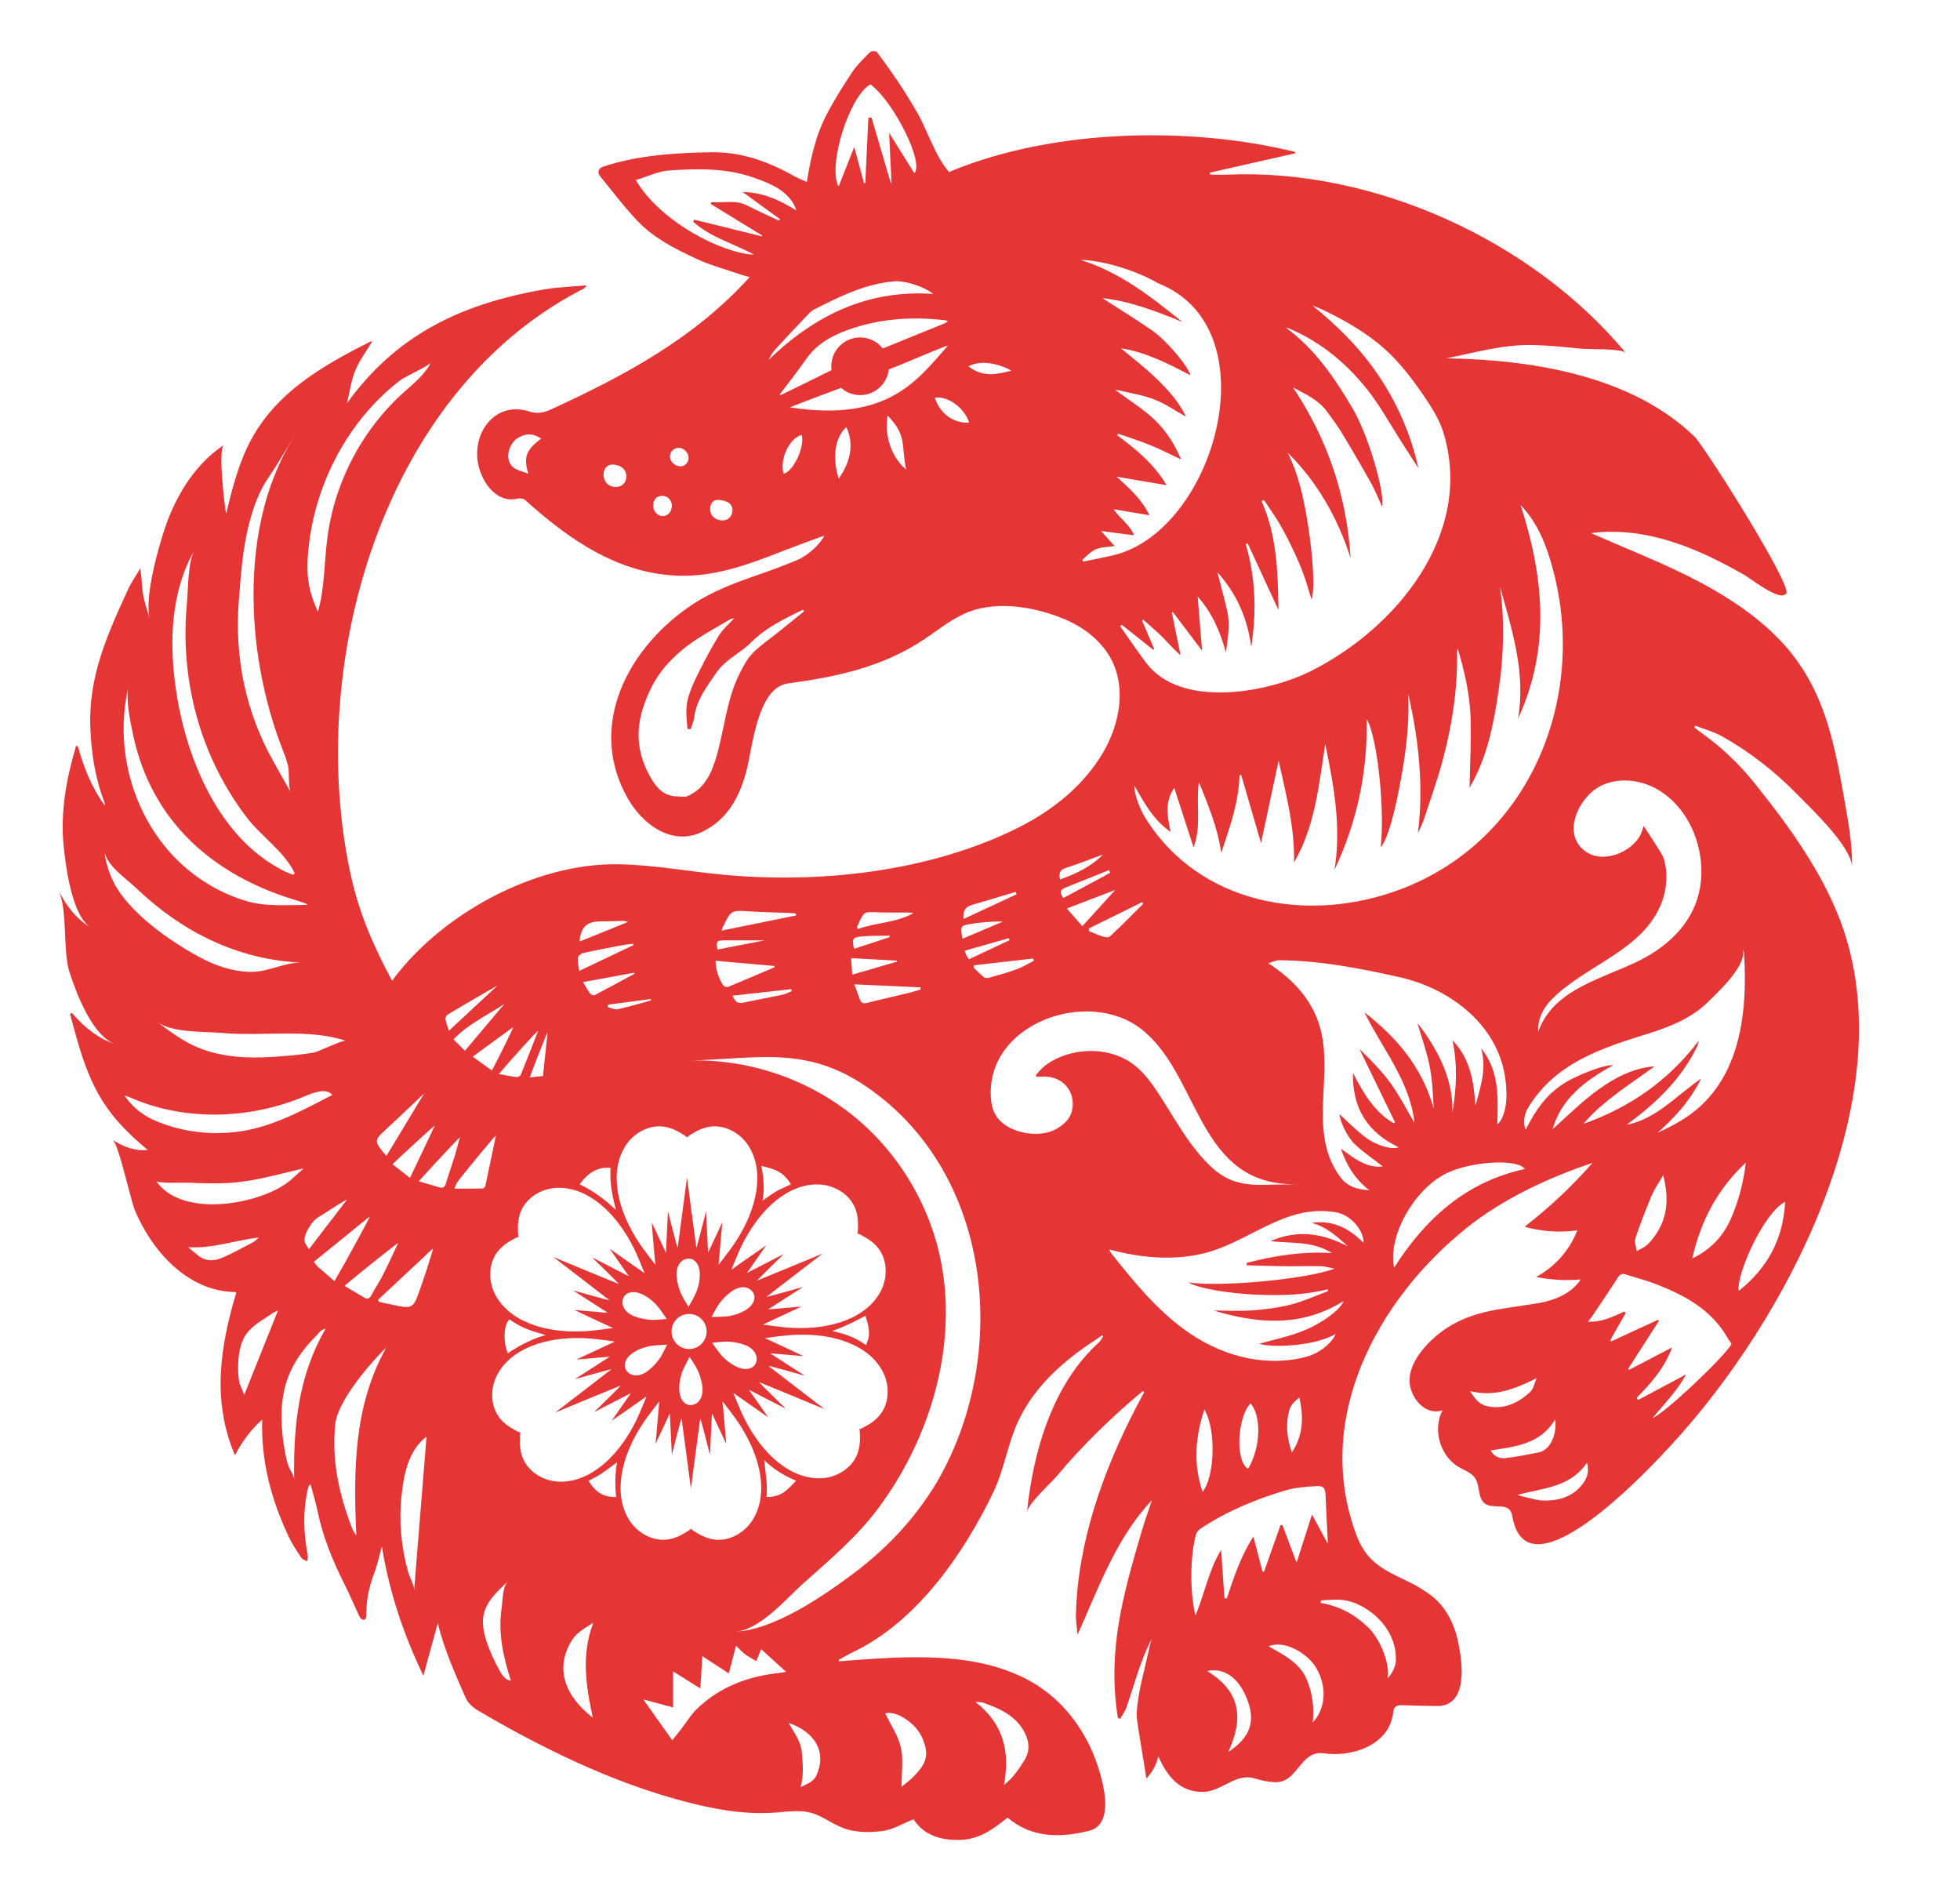 <?xml version="1.0" encoding="utf-8"?>
<!-- Generator: Adobe Illustrator 16.2.0, SVG Export Plug-In . SVG Version: 6.00 Build 0)  -->
<!DOCTYPE svg PUBLIC "-//W3C//DTD SVG 1.1//EN" "http://www.w3.org/Graphics/SVG/1.1/DTD/svg11.dtd">
<svg version="1.1" id="Layer_1" xmlns="http://www.w3.org/2000/svg" xmlns:xlink="http://www.w3.org/1999/xlink" x="0px" y="0px"
	 width="485.976px" height="470.976px" viewBox="0 0 485.976 470.976" enable-background="new 0 0 485.976 470.976"
	 xml:space="preserve">
<path id="XMLID_399_" fill="#E53535" d="M457.105,230.508c-4.479-13.282-13.417-25.607-22.139-36.446
	c-3.848-4.782-8.279-8.974-13.295-12.534c-0.532-0.378-1.032-0.801-1.547-1.204c0.067-0.145,0.135-0.289,0.202-0.433
	c2.225,0.86,4.58,1.485,6.641,2.638c6.862,3.837,13.108,8.734,18.604,14.353c3.329,3.405,13.734,13.146,13.631,18.214
	c0.112-5.484-0.822-10.763-1.761-16.136c-3.029-17.324-5.83-31.736-19.93-43.916c-12.563-10.854-28.075-16.313-43.036-22.881
	c8.093-1.104,16.37,0.554,23.987,3.5c4.783,1.85,9.345,4.205,13.811,6.715c1.53,0.86,8.304,6.208,10.178,5.075
	c0.132-0.08,0.264-0.159,0.395-0.239c2.107-1.275-20.229-36.613-22.771-39.056c-15.763-15.163-40.447-18.988-61.44-19.333
	c7.395-1.452,13.835-3.456,21.459-3.29c3.982,0.087,7.947,0.501,11.906,0.905c1.715,0.175,10.16-0.094,11.102,1.041
	c-23.16-27.932-62.537-45.74-98.672-44.194c-1.455,0.062-2.915,0.009-4.372,0.009c-0.033-0.163-0.066-0.326-0.101-0.489
	c7.033-1.594,14.065-3.188,21.099-4.781c0.045-0.117,0.091-0.233,0.136-0.35c-26.282-6.473-59.86-5.658-85.009,4.602
	c-0.279,0.114-0.549,0.251-0.856,0.393c-3.542-4.124-5.2-9.997-7.883-14.705c-2.991-5.249-6.382-10.265-10.036-15.073
	c-0.212-0.279-1.373-0.275-1.668,0.021c-1.568,1.57-3.204,3.138-4.435,4.964c-2.201,3.266-4.271,6.64-6.128,10.112
	c-2.915,5.449-4.135,11.056-5.124,17.113c-0.88-0.402-2.077-0.848-3.177-1.467c-6.399-3.598-13.05-6.014-20.59-5.893
	c-8.907,0.143-18.262,0.75-26.759,3.578c-1.145,0.381-1.511,1.4-0.75,2.331c3.128,3.821,6.096,7.803,9.517,11.345
	c4.002,4.145,9.189,6.732,14.342,9.138c3.553,1.66,7.41,2.669,11.135,3.959c0.521,0.18,1.063,0.298,2.107,0.587
	c-13.665,15.145-30.914,24.389-49.205,32.793c-1.722,0.791-3.448,1.19-5.465,0.536c-8.42-2.729-14.271,5.317-12.624,13.154
	c0.944,4.494,4.62,9.685,9.726,8.44c0.583-0.142,1.48-0.027,1.895,0.346c9.517,8.55,20.25,16.399,33.252,18.331
	c13.561,2.015,23.917-3.262,36.138-7.759c1.612-0.593,3.227-1.177,4.809-1.753c-1.096,2.18-4.019,4.938-6.868,6.124
	c-3.122,1.299-6.301,2.472-9.498,3.578c-5.686,1.968-11.326,4.061-16.367,7.397c-15.737,10.417-26.324,29.896-16.046,48.005
	c3.682,6.487,10.953,11.945,18.435,8.358c6.191-2.969,9.193-8.415,10.955-14.889c1.594-5.858,2.675-20.884,10.375-21.923
	c12.06-1.627,23.461-4.049,33.751-10.93c3.684-2.463,7.162-5.364,11.318-6.903c7.346-2.721,16.608-1.018,23.622,1.964
	c4.878,2.074,9.319,5.557,11.664,10.31c3.468,7.03,1.798,15.686-2.116,22.478c-4.749,8.243-12.484,14.468-20.981,18.747
	c-22.053,11.106-49.691,14.079-74.003,11.691c-8.376-0.823-16.698-2.357-25.113-2.525c-20.735-0.415-44.094,12.221-56.315,28.885
	c-4.755-8.936-8.243-16.823-10.39-26.896c-10.929-51.285,7.694-118.469,57.018-144.231c0.364-0.19,0.731-0.372,1.088-0.573
	c0.069-0.039,0.097-0.152,0.419-0.693c-3.74,0.346-7.207,0.438-10.586,1.028c-20.298,3.546-36.483,11.156-48.751,28.227
	c0.699-2.869,1.046-5.653,2.078-8.155c1.053-2.552,2.778-4.826,4.183-7.179c-0.028,0-0.259-0.069-0.416,0.01
	c-12.435,6.252-24.431,13.188-30.594,26.303c-2.443,5.198-3.833,10.815-5.209,16.391c-0.32-1.621-2.085-15.97-0.529-17.09
	c-0.661,0.476-1.038,0.736-1.404,1.012c-6.318,4.743-10.614,11.986-13.14,19.368c-1.745,5.1-5.289,17.609-3.809,22.902
	c-0.647-2.315-1.372-4.267-1.707-6.283c-0.34-2.042-0.295-4.148-0.696-6.361c-1.029,1.754-2.216,3.437-3.059,5.277
	c-5.172,11.3-9.791,21.491-9.315,34.145c0.238,6.323,1.199,12.563,3.481,18.529c0.102,0.266,0.143,0.555,0.125,0.863
	c-3.25-4.454-5.248-9.475-6.699-14.749c-0.146-0.026-0.291-0.051-0.436-0.077c-2.397,8.04-3.956,16.469-3.078,24.878
	c0.523,5.011,2.046,17.418,6.837,20.251c-3.08-1.821-5.214-4.3-6.952-7.167c-0.422-0.696-0.835-1.398-1.252-2.098
	c2.404,4.032,1.08,14.93,2.816,20.273c1.677,5.16,5.736,16.01,11.574,17.908c-4.318-1.404-7.915-4.229-10.974-7.848
	c-0.159,0.082-0.318,0.164-0.477,0.245c0.537,1.973,1.055,3.951,1.614,5.917c3.645,12.811,7.416,19.327,17.656,27.798
	c-3.136,0.333-5.88-0.705-8.715-2.489c1.51,0.951,4.429,14.855,5.552,17.522c4.187,9.945,12.929,19.85,24.442,20.179
	c0.24,0.007,0.479,0.07,0.68,0.103c-3.982,13.401-6.131,26.739-0.335,40.391c1.795-3.417,3.932-6.372,6.753-8.844
	c-0.314,10.441,2.308,20.021,6.657,29.191c0.849,1.789,1.985,3.45,3.088,5.104c0.271,0.406,0.934,0.551,1.416,0.816
	c0.05-0.512,0.227-1.048,0.131-1.53c-1.104-5.606-1.226-11.2,0.123-16.785c0.059-0.244,0.177-0.474,0.585-0.767
	c0.595,2.277,1.283,4.534,1.766,6.835c1.305,6.229,3.675,12.048,6.526,17.705c1.223,2.427,2.292,4.931,3.439,7.396
	c0.216,0.462,0.381,1.011,0.74,1.329c0.53,0.472,1.147,0.56,1.294-0.423c0.045-0.304,0.046-0.615,0.049-0.923
	c0.039-3.426,0.742-6.699,1.972-9.906c0.763-1.988,1.186-4.107,1.884-6.604c1.857,11.365,5.35,21.747,10.297,32.061
	c1.242-4.543,2.403-8.791,3.565-13.041c1.587,6.52,4.274,12.514,6.915,18.506c0.553,1.255,1.811,2.406,3.027,3.124
	c15.554,9.164,32.853,17.657,50.651,22.417c7.43,1.986,15.107,3.453,22.781,2.927c2.253-0.154,4.505-0.48,6.76-0.353
	c4.253,0.239,6.495,2.59,10.129,4.065c3.066,1.243,6.744,1.266,10.022,0.839c2.561-0.334,4.97-1.834,7.686-2.898
	c2.633,4.012,6.784,5.207,11.482,5.109c4.773-0.099,8.342-2.705,11.818-5.535c6.014,5.074,13.071,5.076,20.312,3.238
	c7.635-1.938,2.098-16.922,0.007-21.142c-12.22-24.665-38.615-22.709-62.063-20.845c-0.023-0.128-0.047-0.256-0.07-0.385
	c1.146-0.622,2.265-1.301,3.441-1.858c15.805-7.495,27.485-24.36,34.853-39.677c2.84-5.905,3.597-12.487,6.523-18.351
	c4.196-8.404,11.25-14.527,19.033-19.549c0.49-0.316,0.952-0.679,1.428-1.02c0.085,0.092,0.17,0.183,0.255,0.273
	c-0.351,0.513-0.616,1.118-1.064,1.522c-11.515,10.37-16.357,27.192-17.833,42.153c0.219-2.226,5.768-7.08,7.356-8.979
	c6.483-7.747,13.625-14.67,21.377-21.136c0.11,0.094,0.22,0.188,0.329,0.28c-0.692,1.305-1.396,2.603-2.075,3.915
	c-8.09,15.642-14.427,33.276-14.853,51.273c-0.036,1.525,0.243,3.058,0.411,4.952c5.152-11.481,9.596-24.064,18.43-33.332
	c-0.892,2.698-1.862,5.373-2.659,8.099c-4.604,15.756-8.395,29.211-5.778,45.871c0.192,0.066,0.386,0.133,0.578,0.199
	c0.527-0.941,1.207-1.831,1.553-2.836c1.938-5.635,3.488-11.729,6.292-17.003c-0.226,0.802-0.498,1.593-0.668,2.405
	c-1.13,5.406-2.825,10.742-3.097,16.286c-0.089,1.835,2.564,15.762,2.34,15.985c1.523-1.514,2.591-3.48,3.027-5.583
	c2.091,4.916,5.412,9.103,11.325,8.863c4.421-0.18,7.9-4.708,12.456-3.355c1.743,0.518,3.588,0.947,5.389,0.954
	c5.493,0.021,6.015-8.011,11.93-7.151c6.906,1.002,16.346-2.027,17.156-10.27c0.128-1.304,0.921-1.706,2.128-1.665
	c2.912,0.097,5.826,0.202,8.739,0.214c7.945,0.031,6.246-11.291,5.146-16.259c-0.934-4.22-3.008-8.304-6.398-10.983
	c-7.227-5.709-14.988-5.27-18.659-14.923c-10.936-28.754,4.817-58.325,27.156-76.298c9.001-7.241,20.397-12.547,31.288-16.186
	c-5.08,5.806-10.729,11.114-16.837,15.825c4.233,1.201,8.718,1.509,13.076,0.899c-1.884,4.9-5.581,9.079-10.214,11.547
	c3.623,0.733,7.353,0.943,11.035,0.623c-2.221,3.452-6.38,5.161-10.424,5.863c-9.443,1.64-17.717,1.624-25.503,8.24
	c-3.111,2.644-6.814,7.082-6.468,11.495c0.3,3.806,3.875,8.299,8.163,6.813c-2.542,4.812-0.595,11.478,4.136,14.166
	c1.382,0.784,3.017,1.323,3.903,2.642c1.316,1.958,0.609,5.117,2.576,6.42c1.822,1.207,4.848-0.105,6.15,1.649
	c0.447,0.604,0.515,1.395,0.671,2.129c4.18,19.645,34.441-13.129,39.396-18.515C442.742,327.399,471.471,273.112,457.105,230.508z
	 M130.987,117.434c-1.986-0.818-4.257-0.962-4.875-3.469c-0.449-1.822,0.56-4.25,2.114-5.276c1.995-1.317,3.962-1.328,5.979,0.042
	C130.443,111.493,129.762,113.288,130.987,117.434z M152.525,120.715c-1.79-0.078-2.969-1.437-2.857-3.296
	c0.08-1.343,1.012-2.293,2.216-2.259c2.137,0.06,3.528,1.332,3.413,3.122C155.198,119.812,154.092,120.783,152.525,120.715z
	 M164.393,127.942c-1.336,0.016-2.433-1.152-2.436-2.594c-0.003-1.546,0.845-2.437,2.312-2.426c1.24,0.009,2.299,1.095,2.319,2.375
	C166.61,126.767,165.647,127.927,164.393,127.942z M168.722,115.606c-1.405-0.018-2.657-1.21-2.616-2.492
	c0.037-1.167,1.028-2.111,2.205-2.1c1.254,0.012,2.416,1.214,2.417,2.504C170.729,114.662,169.81,115.619,168.722,115.606z
	 M178.939,129.014c-1.727-0.101-2.95-1.351-2.868-2.933c0.073-1.414,0.823-2.205,2.041-2.152c2.276,0.098,3.543,1.039,3.495,2.594
	C181.559,128.072,180.456,129.102,178.939,129.014z M192.875,156.793c-2.088,1.68-4.344,3.192-6.221,5.081
	c-1.307,1.314-2.223,3.077-3.095,4.752c-3.57,6.858-3.922,14.643-6.207,21.866c-1.184,3.744-3.029,7.271-7.005,8.909
	c-0.667,0.275-1.548,0.029-2.33,0.029c-3.206,0.001-5.045-1.872-6.571-4.465c-3.421-5.816-4.035-11.773-1.78-18.175
	c1.164-3.306,2.696-6.398,4.853-9.052c1.898-2.334,4.213-4.431,6.661-6.191c3.119-2.243,6.555-4.046,9.863-6.023
	c0.233-0.14,0.54-0.158,1.043-0.296c-1.374,1.499-2.798,2.666-3.722,4.145c-1.802,2.885-3.413,5.9-4.933,8.947
	c-1.133,2.271-2.282,4.602-2.901,7.04c-0.601,2.365-0.291,4.885-0.075,7.32c0.259,0.036,0.518,0.072,0.777,0.108
	c0.306-0.984,0.766-1.949,0.891-2.956c0.536-4.312,3.111-7.54,5.428-10.98c2.265-3.362,5.987-4.891,8.728-7.641
	c3.624-3.636,8.235-5.84,12.792-8.059c0.1,0.131,0.201,0.262,0.302,0.394C197.207,153.295,195.045,155.048,192.875,156.793z
	 M215.829,20.919c5.66,4.143,13.427,19.489,10.867,22.01c-2.04-3.266-4.051-6.485-6.243-9.995c0.204,4.303,0.395,8.339,0.586,12.375
	c-0.059,0.016-0.118,0.032-0.177,0.048c-1.587-5.398-3.174-10.797-4.761-16.196c-0.264,0.01-0.527,0.019-0.79,0.029
	c-0.254,5.378-0.508,10.756-0.762,16.134c-0.107,0.038-0.215,0.076-0.322,0.114c-0.794-2.948-1.587-5.897-2.422-8.997
	c-1.31,3.31-2.562,6.472-3.893,9.834C205.129,40.953,210.715,23.61,215.829,20.919z M188.892,58.586
	c-5.601-1.382-11.202-2.765-16.803-4.147c-0.075,0.175-0.15,0.35-0.226,0.525c4.372,3.922,10.111,5.427,15.11,8.166
	c-7.904-0.318-23.253-8.116-29.322-18.492c2.853-0.852,5.585-2.216,8.395-2.397c6.965-0.449,14.059-0.601,20.731,1.758
	c3.51,1.241,7.268,2.606,9.611,5.955c0.448,0.64,0.798,1.347,1.036,2.2c-4.107-2.535-8.311-4.506-13.287-4.556
	c3.177,2.31,6.216,4.519,9.254,6.728c-0.078,0.125-0.156,0.251-0.234,0.377c-2.664-1.259-5.353-2.469-7.984-3.791
	c-2.85-1.432-5.841-0.54-8.759-0.812c-0.073,0.15-0.146,0.301-0.218,0.451c4.266,2.614,8.532,5.228,12.797,7.842
	C188.96,58.456,188.926,58.521,188.892,58.586z M192.097,86.767c2.79-3.07,5.651-6.075,8.508-9.083
	c0.384-0.404,0.854-0.764,1.35-1.015c6.271-3.175,12.562-6.311,19.729-6.922c2.738-0.234,7.373,1.261,9.695,3.115
	c-16.366-1.127-29.503,5.42-40.829,16.373C191.001,88.5,191.417,87.514,192.097,86.767z M193.318,97.785
	c2.147-2.853,4.397-5.635,6.417-8.576c2.603-3.791,6.271-5.912,10.471-7.42c7.902-2.837,16.009-3.374,24.274-2.379
	c0.13,0.016,0.25,0.119,0.558,0.273c-0.467,0.253-0.784,0.465-1.13,0.606c-5.007,2.035-10.025,4.043-15.021,6.107
	c-1.309-1.67-3.339-2.747-5.625-2.747c-3.948,0-7.148,3.201-7.148,7.148c0,0.327,0.03,0.646,0.072,0.96
	c-4.19,2.096-8.409,4.134-12.62,6.188C193.484,97.892,193.401,97.838,193.318,97.785z M194.292,117.43
	c-1.066-3.522,1.402-8.804,4.494-9.616C199.611,110.71,196.702,116.937,194.292,117.43z M208,118.633
	c-0.156-0.046-2.888-8.247,1.846-12.766C212.795,112.25,208.682,117.399,208,118.633z M220.073,103.027
	c4.826,4.928,3.353,7.177,4.581,13.338C220.983,113.328,219.233,107.896,220.073,103.027z M195.85,100.982
	c0.878-0.346,1.752-0.702,2.634-1.038c3.349-1.275,6.689-2.572,10.059-3.79c1.26,1.111,2.909,1.791,4.721,1.791
	c3.676,0,6.7-2.775,7.101-6.344c4.549-1.768,14.226-6.008,14.675-5.935C227.576,94.105,220.278,104.787,195.85,100.982z
	 M231.765,98.588c3.59-0.507,7.522,2.878,8.528,6.187C236.416,104.979,233.083,102.592,231.765,98.588z M240.112,90.792
	c4.618-2.345,10.636,0.954,10.593,1.129C247.234,92.752,243.755,93.69,240.112,90.792z M243.667,422.058
	c4.247,1.497,8.304,3.266,10.483,7.621c1.17,2.339,1.182,4.643-0.248,6.857c-1.347,2.087-2.681,4.203-4.976,5.941
	c1.531-8.213-0.066-15.092-7.059-20.558C242.777,421.982,243.26,421.915,243.667,422.058z M225.357,426.738
	c2.182,1.631,3.563,3.843,4.139,6.615c0.659,3.171-1.14,5.142-3.034,7.113c-0.772,0.804-1.704,1.454-2.941,2.492
	c0-3.483,0.518-6.724-0.146-9.7c-0.659-2.953-2.509-5.642-3.878-8.533C221.678,424.296,223.616,425.436,225.357,426.738z
	 M391.172,201.104c1.236-2.781,3.497-5.25,5.925-6.387c4.606-2.16,10.274-1.354,14.559,1.393
	c7.642,4.899,11.311,14.889,9.905,23.666c-1.337,8.356-7.319,14.346-14.602,18.102c-9.121,4.704-21.709,7.041-25.558,17.878
	c-0.144-3.189,1.172-5.785,3.306-7.974c8.42-8.64,22.891-12.095,27.376-24.255c1.265-3.429,1.484-7.343,0.387-10.849
	c-0.341-1.089-4.944-7.92-4.939-7.934c-0.296,0.829-0.474,1.678-0.877,2.401c-2.383,4.276-9.239,6.99-13.522,3.936
	C389.687,208.626,389.611,204.617,391.172,201.104z M361.444,160.776c1.648,5.561,2.967,11.208,3.174,16.986
	c0.204,5.712-0.138,11.443-0.246,17.495c4.522-7.695,6.004-16.015,7.248-24.422c1.251-8.455,1.467-16.91,0.313-25.396
	c2.946,10.709,6.439,21.333,4.455,32.725c8.089-17.524,6.416-35.136,0.64-52.955c4.444,4.644,6.498,10.232,8.076,16.175
	c8.426,31.736-5.706,66.67-37.362,78.89c-23.08,8.91-50.438,4.067-63.837-17.646c-1.268-2.054-2.717-5.774-2.652-7.885
	c2.499,4.314,4.633,8.456,8.983,11.468c-0.779-3.867-1.529-7.332,0.92-10.899c1.649,5.091,3.218,9.934,4.771,14.73
	c2.056-5.218,0.532-10.742,1.345-16.152c2.284,5.714,4.676,11.349,5.53,17.559c2.082-6.323,4.372-12.535,4.526-19.272
	c0.142-0.017,0.283-0.033,0.424-0.049c1.596,5.474,3.19,10.947,4.913,16.86c1.499-7,2.938-13.723,4.367-20.403
	c1.802,8.198,4.021,16.487,3.822,25.224c5.253-9.063,6.149-19.273,7.734-29.339c2.147,10.284,4.026,20.572,2.294,31.162
	c5.521-11.712,8.238-24.031,7.979-37.399c2.688,4.461,4.557,22.798,3.469,31.837c1.685-1.96,3.543-8.251,5.332-18.641
	c1.107-6.428,1.819-12.902,1.493-19.46c2.606,11.378,3.868,22.841,2.415,34.567c0.473-1.062,1.04-2.092,1.402-3.19
	c1.62-4.917,3.386-9.799,4.721-14.795c2.353-8.804,3.76-17.77,3.579-26.928C361.267,161.345,361.308,161.065,361.444,160.776z
	 M310.237,160.357c1.364-8.633,1.097-17.12-1.372-25.495c0.165-0.05,0.33-0.101,0.495-0.151c2.506,5.421,5.011,10.843,7.628,16.506
	c-0.145-9.319-0.344-18.4-4.189-26.969c0.196-0.099,0.394-0.198,0.59-0.297c1.235,1.855,2.547,3.666,3.684,5.58
	c1.176,1.981,2.245,4.033,3.245,6.11c1,2.077,1.943,4.19,2.751,6.348c0.806,2.151,1.412,4.376,2.115,6.595
	c0.877-2.222,0.404-10.419-0.877-18.487c-0.975-6.132-2.205-12.211-5.021-17.863c7.438,7.353,12.385,16.196,15.597,26.091
	c-1.012-15.538-5.697-29.394-14.274-42.273c3.235,1.716,6.259,3.087,8.31,5.844c1.316,1.769,2.648,3.542,3.787,5.425
	c2.521,4.169,4.979,8.379,7.353,12.635c1.042,1.869,1.812,3.89,2.618,5.653c0.724-3.629-3.381-17.712-7.335-24.425
	c-4.416-7.498-9.277-14.644-16.479-19.932c0.257,0.057,0.529,0.074,0.767,0.176c8.134,3.476,14.697,8.999,20.004,15.948
	c2.788,3.65,5.016,7.728,7.501,11.61c1.513,2.363,3.035,4.719,4.553,7.078c-1.796-8.083-4.982-15.556-9.552-22.479
	c-4.566-6.919-10.314-12.672-16.763-17.883c1.067,0.454,2.156,0.861,3.196,1.37c6.165,3.016,12.063,6.507,16.861,11.449
	c2.872,2.959,5.377,6.331,7.7,9.752c1.875,2.76,3.752,5.711,4.726,8.857c7.748,25.036-11.585,48.621-32.836,59.237
	c-10.682,5.336-32.28,9.438-40.885-2.116c-2.192-2.944-4.264-5.98-6.381-8.981c0.128-0.128,0.257-0.257,0.385-0.385
	c2.601,2.063,5.2,4.125,7.801,6.188c0.085-0.051,0.169-0.102,0.254-0.153c-1.002-2.352-2.004-4.703-3.006-7.054
	c0.086-0.081,0.173-0.162,0.26-0.242c1.57,1.402,3.203,2.742,4.693,4.225c1.479,1.472,2.815,3.087,4.577,4.578
	c-0.722-3.533-1.443-7.065-2.164-10.597c0.075-0.047,0.151-0.094,0.228-0.141c2.363,3.122,4.727,6.243,7.271,9.606
	c-0.359-4.412-0.715-8.759-1.095-13.416c3.582,4.042,5.561,8.611,7.007,13.88c0.453-3.544,1.07-6.754,0.379-9.981
	c-0.684-3.19-1.576-6.336-2.483-9.923C306.794,147.373,309.324,153.486,310.237,160.357z M275.952,137.674
	c-2.439,0.568-4.903,1.035-7.355,1.548c-0.09-0.148-0.179-0.297-0.269-0.445c1.105-0.888,2.094-2.048,3.349-2.59
	c1.317-0.568,2.891-0.544,4.687-0.833c-1.147-1.269-2.144-2.371-3.356-3.711c2.77,0.356,5.271,0.678,8.204,1.055
	c-1.237-2.845-3.569-4.148-5.1-6.463c2.913,0.491,5.826,0.982,8.867,1.495c-1.805-3.861-4.917-6.67-8.122-9.558
	c4.085,0.691,8.169,1.383,12.392,2.098c-3.051-5.187-7.527-8.877-12.222-12.36c0.071-0.133,0.143-0.267,0.213-0.4
	c2.644,0.931,5.326,1.765,7.918,2.82c2.552,1.039,5.011,2.302,7.685,3.547c-1.592-3.771-3.76-7.158-6.618-9.862
	c-2.877-2.722-6.33-4.836-9.681-7.328c0.37,0.028,0.596,0.016,0.806,0.067c2.974,0.727,6.057,1.172,8.882,2.278
	c2.761,1.08,5.256,2.835,7.836,4.276c-1.71-3.572-4.387-6.61-7.272-9.4c-2.845-2.75-6.012-5.165-8.849-7.568
	c5.986,0.918,11.571,3.724,17.215,6.696c-0.595-2.286-5.859-8.592-9.531-11.136c-4.025-2.787-8.209-5.344-12.32-7.998
	c6.933,0.777,13.402,3.253,19.859,5.916c-7.672-6.14-15.294-12.283-25.231-15.375c5.173,0.062,12.861,2.324,18.285,5.262
	c0.36,0.195,0.705,0.431,1.084,0.582C315.475,81.509,301.174,131.801,275.952,137.674z M283.205,223.644
	c0.078,0.137,0.157,0.274,0.235,0.411c-1.755,1.759-3.505,3.522-5.266,5.276c-0.435,0.433-0.887,0.851-1.354,1.248
	c-0.761,0.646-1.604,1.856-2.3,1.781c-1.544-0.166-3.019-0.98-4.521-1.53c-0.006-0.22-0.012-0.44-0.019-0.66
	C274.389,227.995,278.797,225.819,283.205,223.644z M268.36,229.604c-1.243-1.417-2.468-2.814-3.841-4.38
	c4.074-1.566,7.859-3.021,12.011-4.616C273.673,223.752,271.104,226.582,268.36,229.604z M274.961,215.691
	c0.107,0.225,0.215,0.449,0.322,0.673c-3.856,2.075-7.712,4.15-11.641,6.264c-0.904-1.328-0.863-2.046,0.414-2.547
	C267.705,218.65,271.328,217.159,274.961,215.691z M264.294,215.148c3.098-0.986,6.126-2.194,9.183-3.31
	c-2.995,3.057-6.692,4.777-10.649,6.193C262.512,216.558,262.716,215.65,264.294,215.148z M241.008,224.331
	c3.152-0.898,6.283-1.874,9.422-2.816c0.47-0.141,0.94-0.277,1.411-0.416c0.082,0.196,0.164,0.391,0.246,0.587
	c-4.376,2.037-8.753,4.074-13.167,6.127C238.662,225.832,239.372,224.797,241.008,224.331z M250.298,233.081
	c-3.345,1.572-6.691,3.143-10.075,4.733c-0.276-0.445-0.482-0.731-0.639-1.043c-0.134-0.266-0.213-0.561-0.403-1.079
	c3.696-1.054,7.316-2.086,10.936-3.118C250.178,232.742,250.238,232.912,250.298,233.081z M240.926,229.008
	c2.556-0.398,5.142-0.606,7.792-0.562c-3.32,1.407-6.64,2.814-10.092,4.277C238.095,229.527,238.083,229.452,240.926,229.008z
	 M228.288,245.297c-0.991,0.285-1.973,0.608-2.974,0.85c-3.438,0.831-6.893,1.595-10.318,2.472
	c-0.949,0.243-1.474,0.031-1.792-0.843c-0.417-1.143-0.833-2.286-1.368-3.759c5.742,0.26,11.066,0.501,16.39,0.743
	C228.245,244.938,228.267,245.118,228.288,245.297z M213.179,228.258c1.082-2.188,1.324-2.226,3.805-2.11
	c2.654,0.123,5.317,0.051,7.976,0.063c0.478,0.002,0.956,0,1.453,0.187c-4.295,2.394-9.224,2.285-13.696,3.895
	c-0.088-0.124-0.176-0.249-0.264-0.373C212.693,229.365,212.911,228.799,213.179,228.258z M213.822,232.124
	c2.246-0.189,4.512-0.129,6.77-0.179c-0.007,0.129-0.014,0.258-0.021,0.386c-2.942,0.96-5.884,1.919-8.835,2.882
	C211.233,232.648,211.376,232.33,213.822,232.124z M222.404,238.139c0.018,0.077,0.035,0.154,0.052,0.232
	c-3.643,1.064-7.286,2.129-11.151,3.258c-0.09-1.395-0.173-2.68-0.265-4.101C214.974,237.74,218.689,237.94,222.404,238.139z
	 M179.236,229.784c2.057-4.216,2.053-4.16,6.725-3.847c3.27,0.219,6.552,0.253,9.828,0.381c0.524,0.021,1.046,0.101,1.568,0.154
	c0.006,0.157,0.012,0.314,0.018,0.472c-6.076,1.235-12.152,2.47-18.498,3.759C179.089,230.158,179.148,229.964,179.236,229.784z
	 M196.315,245.715c-0.79,0.304-1.557,0.717-2.374,0.892c-3.247,0.693-6.517,1.278-9.763,1.973c-1.37,0.293-1.953-0.438-2.574-1.749
	c4.959-0.55,9.758-1.083,14.558-1.616C196.213,245.381,196.264,245.548,196.315,245.715z M179.408,233.112
	c3.671-0.009,7.343-0.003,10.208-0.003c-3.36,0.655-7.539,1.469-11.714,2.282C177.496,233.446,177.721,233.116,179.408,233.112z
	 M191.978,239.457c0.025,0.107,0.049,0.215,0.074,0.323c-3.846,1.635-7.685,3.287-11.55,4.874c-0.295,0.122-0.958-0.081-1.14-0.346
	c-1.268-1.852-1.844-3.932-1.949-6.133C182.378,238.612,187.178,239.034,191.978,239.457z M164.812,279.325
	c1.428,0.243,2.79,0.815,4.012,1.584c0.202,0.127,1.512,0.842,1.512,1.131c0-0.289,1.311-1.004,1.513-1.131
	c1.222-0.769,2.584-1.341,4.012-1.584c3.524-0.599,7.13,1.242,9.235,4.021c1.891,2.496,2.71,5.696,2.681,8.828
	c-0.038,4.143-1.34,8.203-3.194,11.875c-0.953,1.886-2.065,3.69-3.304,5.402c-0.587,0.811-2.583,3.415-3.104,4.072
	c0.098-1.398,0.92-10.516,0.92-10.516l-3.533,7.54l-0.5-10.251c0,0-2.343,9.259-2.409,8.995c-0.066-0.265-2.315-17.395-2.315-17.395
	s-2.249,17.13-2.314,17.395c-0.066,0.265-2.41-8.995-2.41-8.995l-0.5,10.251l-3.533-7.54c0,0,0.685,8.445,0.92,10.516
	c-0.596-0.707-2.517-3.261-3.104-4.072c-1.239-1.711-2.352-3.516-3.304-5.402c-1.854-3.671-3.156-7.732-3.195-11.875
	c-0.029-3.132,0.79-6.332,2.681-8.828C157.682,280.566,161.287,278.726,164.812,279.325z M188.748,289.017
	c3.33,0.805,5.362,1.319,7.371,4.574c-2.937,1.436-2.765,0.947-7.06,4.076C189.886,293.557,188.748,289.017,188.748,289.017z
	 M195.019,295.794c2.698-1.591,5.878-2.481,8.986-2.092c3.458,0.434,6.856,2.635,8.099,5.987c0.504,1.357,0.689,2.824,0.634,4.267
	c-0.009,0.238,0.027,1.73-0.223,1.875c0.25-0.145,1.525,0.633,1.736,0.745c1.277,0.674,2.454,1.567,3.377,2.682
	c2.281,2.753,2.49,6.796,1.136,10.008c-1.217,2.886-3.579,5.195-6.305,6.736c-3.607,2.038-7.774,2.94-11.881,3.171
	c-2.11,0.117-4.229,0.057-6.331-0.161c-0.995-0.103-4.248-0.529-5.078-0.652c1.26-0.614,9.567-4.461,9.567-4.461l-8.296,0.711
	l8.628-5.56c0,0-9.191,2.601-8.995,2.411s13.907-10.703,13.907-10.703s-15.959,6.618-16.222,6.693s6.585-6.584,6.585-6.584
	l-9.129,4.692l4.764-6.83c0,0-6.972,4.815-8.647,6.056c0.314-0.87,1.566-3.811,1.975-4.725c0.862-1.929,1.869-3.794,3.026-5.563
	C188.585,301.057,191.451,297.899,195.019,295.794z M213.224,356.131c0.055,1.442-0.13,2.909-0.634,4.267
	c-1.243,3.352-4.641,5.554-8.1,5.987c-3.107,0.389-6.288-0.502-8.986-2.093c-3.568-2.104-6.434-5.262-8.686-8.704
	c-1.157-1.768-2.164-3.634-3.026-5.563c-0.409-0.913-1.666-3.943-1.974-4.724c1.162,0.784,8.647,6.055,8.647,6.055l-4.763-6.829
	l9.128,4.692c0,0-6.848-6.659-6.585-6.584c0.262,0.074,16.222,6.692,16.222,6.692s-13.711-10.513-13.907-10.702
	c-0.196-0.189,8.995,2.411,8.995,2.411l-8.628-5.56l8.296,0.71c0,0-7.656-3.63-9.567-4.461c0.91-0.163,4.083-0.55,5.078-0.652
	c2.102-0.217,4.221-0.278,6.331-0.16c4.106,0.229,8.274,1.133,11.881,3.17c2.727,1.541,5.088,3.851,6.305,6.736
	c1.354,3.213,1.146,7.256-1.135,10.008c-0.924,1.115-2.101,2.009-3.378,2.683c-0.21,0.111-1.485,0.889-1.735,0.744
	C213.251,354.401,213.215,355.893,213.224,356.131z M189.486,361.93c3.373,3.486,7.909,5.117,7.909,5.117
	c-2.361,2.481-3.519,3.972-7.342,4.084C190.277,367.871,190.048,367.215,189.486,361.93z M179.02,332.631
	c0.573-0.047,1.148-0.069,1.731-0.036c1.347,0.078,2.679,0.362,3.947,0.819c1.733,0.624,3.399,2.241,2.794,4.251
	c-0.462,1.535-2.08,1.92-3.496,1.612c-1.841-0.4-3.526-1.675-4.837-2.985c-0.563-0.563-2.253-2.893-2.594-3.401
	C177.144,332.783,178.202,332.699,179.02,332.631z M176.435,326.472c0.239-0.538,0.77-1.457,1.178-2.168
	c0.287-0.498,0.594-0.984,0.953-1.446c0.828-1.064,1.817-2,2.913-2.786c1.497-1.073,3.774-1.527,5.086,0.11
	c1.003,1.252,0.401,2.803-0.655,3.794c-1.374,1.289-3.379,1.954-5.202,2.29C179.924,326.411,177.047,326.481,176.435,326.472z
	 M206.353,329.939c3.974-1.339,8.23-3.779,8.23-3.779c0.904,2.977,1.386,4.612,0.147,7.266
	C212.019,331.6,210.204,330.855,206.353,329.939z M170.857,334.42c-2.401,0-4.348-1.946-4.348-4.348s1.947-4.348,4.348-4.348
	c2.402,0,4.348,1.946,4.348,4.348S173.259,334.42,170.857,334.42z M171.633,348.28c-1.579,0.28-2.651-0.991-3.015-2.395
	c-0.472-1.823-0.094-3.902,0.486-5.663c0.249-0.757,1.568-3.314,1.869-3.849c0.357,0.469,0.91,1.375,1.337,2.074
	c0.3,0.49,0.579,0.994,0.812,1.53c0.537,1.237,0.884,2.555,1.047,3.893C174.393,345.699,173.699,347.915,171.633,348.28z
	 M170.423,312.042c1.587-0.232,2.621,1.069,2.942,2.483c0.418,1.836-0.022,3.903-0.653,5.646c-0.271,0.75-1.665,3.267-1.982,3.792
	c-0.344-0.479-0.868-1.401-1.275-2.113c-0.285-0.499-0.549-1.011-0.766-1.553c-0.5-1.253-0.807-2.58-0.931-3.922
	C167.588,314.54,168.347,312.345,170.423,312.042z M156.005,336.137c1.333-1.331,3.317-2.059,5.128-2.451
	c0.779-0.169,3.652-0.328,4.265-0.339c-0.222,0.545-0.725,1.48-1.11,2.203c-0.271,0.508-0.563,1.003-0.907,1.476
	c-0.795,1.09-1.754,2.056-2.825,2.875c-1.463,1.12-3.725,1.646-5.087,0.049C154.427,338.73,154.979,337.162,156.005,336.137z
	 M154.479,321.969c0.492-1.526,2.117-1.879,3.527-1.543c1.832,0.437,3.493,1.743,4.777,3.079c0.552,0.575,2.196,2.937,2.526,3.453
	c-0.581,0.097-1.64,0.16-2.458,0.211c-0.574,0.035-1.149,0.047-1.731,0.001c-1.345-0.104-2.671-0.414-3.931-0.896
	C155.468,325.617,153.834,323.967,154.479,321.969z M161.435,248.004c-2.744,0.745-5.471,1.567-8.244,2.181
	c-0.743,0.165-1.628-0.31-2.447-0.491c-0.006-0.208-0.013-0.416-0.019-0.624c3.553-0.473,7.105-0.946,10.658-1.419
	C161.401,247.768,161.418,247.886,161.435,248.004z M152.716,299.954c-4.76-4.61-8.996-6.342-8.996-6.342
	c1.949-2.766,4.498-4.453,7.646-4.097C151.292,292.234,151.292,294.452,152.716,299.954z M157.342,241.372
	c-3.307,1.794-6.606,3.605-9.941,5.347c-0.232,0.122-0.87-0.162-1.08-0.438c-0.58-0.767-1.033-1.629-1.76-2.82
	c4.462-0.817,8.567-1.569,12.672-2.321C157.27,241.217,157.306,241.295,157.342,241.372z M148.912,228.412
	c1.89-0.002,3.78-0.096,5.67-0.124c0.295-0.004,0.592,0.125,1.154,0.254c-4.157,1.685-8.073,3.271-12.04,4.878
	C143.996,229.818,145.515,228.415,148.912,228.412z M144.544,236.266c3.185-0.71,6.395-1.309,9.601-1.919
	c0.932-0.177,1.879-0.274,2.819-0.407c0.024,0.122,0.049,0.243,0.074,0.365c-4.389,2.087-8.777,4.175-13.422,6.384
	c-0.138-1.076-0.418-2.166-0.345-3.23C143.301,237.02,144.034,236.379,144.544,236.266z M146.139,296.635
	c3.568,2.105,6.434,5.262,8.687,8.704c1.157,1.768,2.164,3.634,3.026,5.563c0.409,0.913,1.666,3.943,1.975,4.724
	c-1.162-0.783-8.647-6.055-8.647-6.055l4.763,6.829l-9.128-4.691c0,0,6.847,6.659,6.585,6.584s-16.222-6.693-16.222-6.693
	s13.711,10.512,13.907,10.702c0.196,0.19-8.995-2.41-8.995-2.41l8.628,5.56l-8.296-0.711c0,0,7.656,3.63,9.568,4.461
	c-0.911,0.163-4.083,0.55-5.079,0.652c-2.102,0.218-4.221,0.278-6.33,0.161c-4.107-0.23-8.274-1.133-11.881-3.171
	c-2.727-1.541-5.088-3.851-6.305-6.736c-1.354-3.212-1.146-7.255,1.135-10.008c0.924-1.115,2.101-2.009,3.378-2.682
	c0.21-0.112,1.485-0.889,1.735-0.745c-0.25-0.145-0.214-1.638-0.223-1.875c-0.055-1.443,0.131-2.909,0.634-4.267
	c1.243-3.352,4.641-5.554,8.1-5.987C140.26,294.154,143.441,295.044,146.139,296.635z M135.315,330.952
	c-5.106,1.405-9.408,4.543-9.408,4.543c-0.909-2.107-1.359-6.398,0.371-8.436C129.853,329.518,131.885,329.932,135.315,330.952z
	 M134.627,266.742c-1.104,0.117-2.042,0.217-3.294,0.351c1.468-3.931,4.37-11.258,4.441-11.226
	C135.394,259.473,135.014,263.079,134.627,266.742z M133.438,255.523c-1.432,3.654-2.846,7.315-4.329,10.949
	c-0.117,0.287-0.73,0.569-1.075,0.529c-1.3-0.149-2.584-0.432-4.354-0.75C126.971,262.367,133.291,255.432,133.438,255.523z
	 M121.973,265.379c-1.58-1.139-3.082-2.221-4.761-3.432c3.493-2.553,6.759-4.94,10.025-7.328
	C127.341,254.709,123.931,261.697,121.973,265.379z M115.288,260.481c-1.001-0.991-1.864-1.845-2.84-2.81
	c3.727-3.923,8.442-5.979,12.635-8.831C121.889,252.635,118.695,256.431,115.288,260.481z M110.969,251.538
	c4.058-2.46,12.306-7.224,12.345-7.19c-3.959,3.683-7.919,7.365-12.014,11.173c-0.271-0.875-0.649-1.861-0.853-2.882
	C110.381,252.31,110.668,251.721,110.969,251.538z M97.309,288.606c3.532-3.342,10.457-9.66,10.514-9.597
	c-2.016,4.25-4.031,8.5-6.163,12.994C100.179,290.847,98.756,289.736,97.309,288.606z M98.719,308.161
	c-1.261,2.653-2.472,5.331-3.8,7.949c-0.855,1.687-1.942,3.255-2.811,4.935c-0.511,0.989-1.079,1.065-1.939,0.544
	c-1.517-0.92-3.049-1.816-4.75-2.826C89.776,315.079,98.58,308.066,98.719,308.161z M95.155,280.487
	c3.304-3.042,6.544-6.153,10.008-9.421c-3.203,5.305-6.257,10.362-9.348,15.48c-0.346-0.4-0.726-0.808-1.071-1.243
	C92.9,282.984,92.993,282.479,95.155,280.487z M91.669,301.561c0.139,0.114-5.6,10.652-8.736,16.025
	c-1.412-1.216-2.775-2.37-4.112-3.556c-0.335-0.297-0.583-0.691-1.015-1.215C82.472,309.027,87.071,305.294,91.669,301.561z
	 M76.564,309.724c0.045-0.058-0.875-1.472-0.94-1.643c-0.343-0.9,0.066-1.954,0.456-2.77c0.49-1.022,1.103-2.008,1.905-2.816
	c0.843-0.849,1.915-1.28,2.881-1.955c1.452-1.013,5.125-3.251,5.184-3.182C82.895,301.472,79.738,305.587,76.564,309.724z
	 M85.776,258.019c-0.87-0.292-6.637,2.694-8.102,2.94c-3.269,0.55-6.685,0.823-9.994,1.037c-6.678,0.432-13.593,0.075-19.738-2.826
	c-3.232-1.525-6.114-3.688-8.971-5.834c3.686,2.768,12.033,2.354,16.415,2.747C65.095,256.953,76.479,254.896,85.776,258.019z
	 M76.288,138.462c0.314-5.271,1.334-10.499,2.986-15.513c3.697-11.225,10.584-21.513,20.003-28.714
	c1.102-0.842,7.189-3.61,7.585-4.368c-1.947,3.719-5.578,6.147-8.505,9.02c-3.097,3.041-5.851,6.422-8.205,10.069
	c-4.71,7.296-7.827,15.629-8.966,24.243c-0.815,6.17-0.659,12.508-2.364,18.494c-0.01-0.023-0.021-0.047-0.031-0.072
	C76.719,146.852,76.006,143.744,76.288,138.462z M59.234,148.661c0.506-6.446,0.949-12.897,2.616-19.181
	c1.056-3.979,2.432-7.793,4.82-11.242c2.562-3.701,4.678-7.681,7.199-11.409c-8.652,12.799-11.465,28.777-10.953,43.99
	c0.263,7.805,1.405,15.586,3.347,23.148c0.93,3.62,2.044,7.194,3.363,10.691c0.641,1.699,1.33,3.316,1.771,5.08
	c0.438,1.75-0.035,5.386,0.757,6.793c-1.418-2.524-2.833-5.05-4.257-7.571C60.819,176.428,58.111,162.961,59.234,148.661z
	 M48.254,136.338c-1.697,2.789-1.596,9.92-1.905,13.111c-1.19,12.266,0.553,25.062,5.303,36.594
	c2.417,5.868,5.592,11.421,9.426,16.479c3.581,4.725,9.616,8.716,11.984,13.979c-0.125,0.124-0.251,0.248-0.377,0.372
	c-0.72-0.296-1.461-0.548-2.156-0.894c-16.302-8.113-24.359-27.888-26.881-44.859C41.896,159.329,42.304,146.667,48.254,136.338z
	 M31.884,170.135c-0.777,3.229,0.453,8.913,1.137,12.125c4.597,21.556,20.11,34.959,40.699,41.006
	c0.688,0.202,1.362,0.456,2.037,0.701c0.136,0.049,0.248,0.163,0.525,0.354c-5.178,0-10.304,0.513-15.304-0.978
	c-4.574-1.364-8.884-3.578-12.71-6.427C34.105,206.367,27.781,187.182,31.884,170.135z M25.85,210.771
	c0.374,3.709,5.428,7.008,7.897,9.369c11.25,10.758,25.014,17.739,40.79,18.479c-4.076,0-8.035,2.319-12.2,2.31
	c-4.579-0.009-9.089-1.581-13.066-3.761c-6.807-3.732-14.66-9.223-19.275-15.491C27.692,218.547,26.236,214.627,25.85,210.771z
	 M30.868,271.561c0.617,0.218,1.01,0.33,1.38,0.494c13.225,5.831,29.015,5.46,42.33,0.115c2.024-0.813,5.876-2.748,7.701-0.882
	c0.043,0.045,0.086,0.091,0.127,0.141c-6.68,3.467-13.77,7.337-21.227,8.771c-7.767,1.472-16.367,0.604-23.542-2.778
	C34.947,276.152,32.54,274.087,30.868,271.561z M38.695,292.746c0.472,0.69,6.973,0.389,8.146,0.443
	c3.268,0.15,6.544,0.245,9.813,0.07c6.405-0.341,12.382-2.222,18.604-3.584c-1.607,1.395-2.934,2.79-4.488,3.852
	C63.103,298.768,44.917,301.849,38.695,292.746z M55.205,311.765c-2.298,1.005-4.59,0.946-6.574-0.945
	c-0.607-0.578-1.351-1.013-1.982-1.654c5.904,0.416,11.412-1.652,17.536-2.391c-0.686,0.572-1.02,0.963-1.442,1.184
	C60.247,309.261,57.78,310.638,55.205,311.765z M60.518,345.887c0.112-0.281-1.05-2.601-1.137-3.003
	c-0.296-1.372-0.346-2.792-0.328-4.192c0.035-2.656,0.385-5.537,1.892-7.8c1.609-2.416,4.368-3.75,6.679-5.374
	c0.318-0.223,0.701-0.354,1.305-0.65C66.048,332.066,63.295,338.945,60.518,345.887z M80.644,329.561
	c-6.706,11.557-7.918,24.257-7.711,37.253c-0.018-1.096-0.983-2.292-1.369-3.303c-0.636-1.669-0.907-3.509-1.182-5.286
	c-0.588-3.791-0.807-7.663-0.288-11.476c0.863-6.349,3.929-11.252,8.387-15.68c0.372-0.369,0.875-1.101,1.338-1.329
	C79.722,329.789,80.902,329.117,80.644,329.561z M88.333,380.645c-0.207-0.337-0.687-0.909-0.943-1.569
	c-3.256-8.366-5.213-16.959-4.265-26.009c0.75-7.152,12.482-19.036,12.58-18.902C87.577,348.854,87.68,364.764,88.333,380.645z
	 M102.677,394.214c0.088-1.093-1.125-3.268-1.458-4.44c-1.716-6.041-2.33-12.399-1.696-18.652
	c0.536-5.285,1.651-11.604,6.238-14.966C104.741,368.741,103.712,381.438,102.677,394.214z M103.316,321.837
	c-0.825,2.103-1.797,2.467-4.026,2.019c-1.751-0.353-3.496-0.734-5.244-1.104c-0.114-0.165-0.229-0.33-0.343-0.495
	c4.556-4.262,9.111-8.523,13.667-12.785C107.485,309.577,104.878,317.858,103.316,321.837z M108.955,294.344
	c-1.657-0.497-3.32-0.971-5.133-1.499c3.388-3.784,10.107-10.968,10.216-10.931c-0.445,1.611-0.853,3.234-1.345,4.832
	c-0.677,2.196-1.458,4.361-2.113,6.564C110.311,294.213,109.918,294.633,108.955,294.344z M112.672,294.655
	c0.303-0.65,0.485-1.349,0.895-1.869c2.856-3.62,8.962-11.017,9.393-11.321c-0.908,4.379-1.746,8.471-2.628,12.552
	c-0.055,0.252-0.463,0.604-0.713,0.609C117.38,294.675,115.14,294.655,112.672,294.655z M123.8,413.997
	c-1.087-1.951-2.027-3.985-2.808-6.079c-1.029-2.756-1.795-5.908-0.748-8.774c1.063-2.908,3.543-5.069,5.726-7.144
	c-1.412,1.342-1.297,4.605-1.569,6.426c-0.954,6.382,0.334,12.137,2.258,18.187C125.268,416.579,124.396,415.067,123.8,413.997z
	 M137.638,367.225c-3.459-0.433-6.856-2.635-8.1-5.986c-0.503-1.357-0.689-2.824-0.634-4.267c0.009-0.238-0.028-1.73,0.223-1.876
	c-0.25,0.145-1.525-0.633-1.735-0.744c-1.277-0.674-2.454-1.567-3.378-2.683c-2.281-2.753-2.49-6.796-1.135-10.008
	c1.216-2.886,3.578-5.195,6.305-6.736c3.607-2.037,7.774-2.94,11.881-3.17c2.11-0.118,4.229-0.057,6.331,0.16
	c0.996,0.103,4.249,0.529,5.078,0.652c-1.26,0.614-9.567,4.461-9.567,4.461l8.296-0.71l-8.628,5.56c0,0,9.191-2.601,8.995-2.411
	c-0.196,0.189-13.907,10.702-13.907,10.702s15.959-6.618,16.222-6.693c0.262-0.074-6.585,6.584-6.585,6.584l9.128-4.691
	l-4.763,6.829c0,0,6.971-4.814,8.647-6.055c-0.314,0.869-1.566,3.811-1.975,4.724c-0.862,1.929-1.869,3.795-3.026,5.563
	c-2.252,3.441-5.118,6.6-8.687,8.704C143.927,366.724,140.746,367.615,137.638,367.225z M146.982,425.788
	c-6.661-5.133-9.709-12.013-5.093-19.305c1.132-1.789,3.262-2.946,5.233-4.225C144.076,410.122,145.266,417.881,146.982,425.788z
	 M152.772,371.131c-2.811,0-4.845-0.809-6.854-4.063c2.937-1.436,2.794-1.436,7.09-4.564
	C152.182,366.614,152.772,371.131,152.772,371.131z M156.548,377.583c-1.891-2.496-2.71-5.696-2.681-8.828
	c0.039-4.143,1.34-8.203,3.194-11.875c0.953-1.886,2.065-3.69,3.304-5.401c0.587-0.811,2.583-3.415,3.104-4.072
	c-0.098,1.398-0.92,10.517-0.92,10.517l3.533-7.54l0.501,10.252c0,0,2.343-9.26,2.409-8.995c0.066,0.265,2.315,17.395,2.315,17.395
	s2.249-17.13,2.315-17.395c0.066-0.265,2.409,8.995,2.409,8.995l0.5-10.252l3.533,7.54c0,0-0.685-8.445-0.92-10.517
	c0.596,0.707,2.517,3.262,3.104,4.072c1.239,1.711,2.352,3.516,3.304,5.401c1.854,3.672,3.156,7.732,3.195,11.875
	c0.029,3.132-0.791,6.332-2.681,8.828c-2.105,2.779-5.71,4.62-9.235,4.021c-1.427-0.242-2.79-0.814-4.012-1.584
	c-0.202-0.127-1.512-0.841-1.512-1.131c0,0.29-1.311,1.004-1.513,1.131c-1.222,0.77-2.584,1.342-4.012,1.584
	C162.258,382.203,158.652,380.362,156.548,377.583z M193.278,414.712c-7.703,0.823-14.691,3.375-20.36,8.81
	c-1.604,1.538-2.775,3.526-4.156,5.301c-0.672,0.863-1.368,1.709-2.072,2.586c-2.447-3.446-4.714-6.641-7.193-10.134
	c2.668,0.718,4.971,1.337,7.397,1.99c0-3.005,0-5.839,0-8.938c2.202,1.385,4.272,2.687,6.749,4.243
	c0.181-2.839,0.337-5.294,0.51-7.997c2.121,1.375,4.105,2.661,6.568,4.259c0.652-2.529,1.183-4.584,1.771-6.866
	c0.807,0.765,1.481,1.521,2.271,2.122c0.809,0.614,1.732,1.079,2.752,1.699c0.44-1.082,0.831-2.046,1.202-2.961
	c2.056,1.865,4.044,3.67,6.189,5.617C194.382,414.532,193.833,414.653,193.278,414.712z M202.454,440.073
	c-0.743,1.678-2.422,2.16-3.964,2.969c0.831-2.863,0.561-5.657,0.335-8.5c-0.23-2.91-1.957-5.065-3.302-7.441
	C201.95,429.338,205.075,434.156,202.454,440.073z M234.443,363.481c-5.308,10.518-13.374,19.501-22.769,26.541
	c-7.456,5.587-19.973,14.25-29.692,14.47c6.165-0.125,12.794-8.021,17.002-11.796c6.539-5.867,13.153-11.364,18.491-18.426
	c12.638-16.723,19.65-38.988,16.142-59.895c-2.437-14.521-10.271-28.072-21.638-37.43c-11.367-9.357-26.17-14.441-40.888-14.043
	c16.986-0.46,28.823-3.73,43.823,6.535C245.014,290.036,250.08,332.5,234.443,363.481z M243.956,242.252
	c-0.902-0.728-1.708-1.578-2.55-2.381c0.031-0.194,0.062-0.388,0.093-0.582c4.888-0.558,9.775-1.115,14.663-1.672
	c0.064,0.178,0.128,0.355,0.192,0.534c-1.416,0.724-2.778,1.593-4.26,2.136c-2.254,0.827-4.585,1.449-6.899,2.103
	C244.814,242.497,244.233,242.476,243.956,242.252z M259.279,264.034c-0.926,0.674-1.64,1.641-2.451,2.472
	c0.05,0.132,0.101,0.263,0.151,0.395c0.879,0,1.762-0.059,2.635,0.01c4.341,0.342,7.112,4.049,6.206,8.316
	c-0.478,2.251-2.139,3.627-3.97,4.674c-3.859,2.205-10.575,1.175-13.77-1.947c-1.504-1.47-2.158-3.245-2.353-5.346
	c-1.727-18.618,23.693-27.904,37.122-17.6c14.246,10.932,13.831,36.799,35.752,38.477c1.119,0.085,2.237,0.185,3.356,0.277
	c-8.137-0.675-14.667,1.871-21.415-4.29c-5.722-5.224-9.29-12.339-13.521-18.713c-1.84-2.772-3.882-5.504-6.641-7.363
	C274.234,259.254,265.189,259.73,259.279,264.034z M304.503,434.344c4.001-8.361,3.014-15.169-5.194-20.089
	c4.23-0.963,7.596,1.788,9.493,6.001C311.563,426.389,310.255,430.554,304.503,434.344z M313.044,389.658
	c-0.756-2.929-1.512-5.856-2.261-8.758c-3.025,4.647-4.828,9.995-6.601,15.357c-0.194-0.032-0.39-0.064-0.585-0.097
	c-0.271-3.943-0.544-7.887-0.824-11.95c-3.133,5.135-4.135,11.064-6.358,16.227c-1.38-5.23-1.385-14.859,0.158-20.14
	c0.162-0.555,0.716-1.096,1.227-1.432c6.438-4.244,13.492-7.181,20.838-9.372c2.468-0.736,5.134-0.94,7.726-1.077
	c1.913-0.102,2.239,0.521,2.313,2.404c0.149,3.842,0.365,7.68,0.572,11.897c-1.344-2.475-2.527-4.655-3.942-7.261
	c-1.283,4.004-2.48,7.739-3.825,11.936c-1.264-3.358-2.388-6.346-3.512-9.333c-0.16,0.008-0.32,0.015-0.479,0.022
	c-1.355,3.836-2.71,7.673-4.065,11.51C313.298,389.614,313.171,389.636,313.044,389.658z M298.61,349.426
	c2.965,4.907,2.627,16.582-0.442,20.416C295.875,363.006,296.317,356.381,298.61,349.426z M310.071,347.903
	c2.784,3.238,2.51,10.994-0.612,16.212C306.193,362.258,306.808,351.209,310.071,347.903z M319.793,349.252
	c0.349-1.102,1.385-1.986,2.385-2.841c1.066,4.844,0.989,9.424-1.877,13.651C319.101,356.489,318.651,352.862,319.793,349.252z
	 M325.49,427.011c0.41-3.986-0.108-7.452-1.528-10.767c-1.253-2.926-3.642-4.737-6.256-6.315c-0.976-0.588-1.975-1.138-3.156-1.815
	c3.992-1.678,9.695,1.834,11.734,5.252C329.018,417.95,328.844,423.395,325.49,427.011z M336.62,397.68
	c5.261,2.393,9.586,7.493,9.494,13.678c-0.025,1.721-0.712,3.142-2.04,4.696c0.614-3.712-1.914-9.793-4.815-12.604
	c-3.322-3.221-7.206-5.319-11.838-6.104c0.046-0.206,0.092-0.412,0.138-0.618c1.692-0.058,3.399-0.271,5.074-0.122
	C333.986,396.727,335.379,397.116,336.62,397.68z M334.206,308.974c-3.017-1.543-6.13-2.709-9.513-2.983
	c-3.358-0.271-6.566,0.324-9.653,1.677c5.014,0.651,10.261-0.154,15.212,2.971c-7.473-0.468-14.35,0.665-21.141,2.435
	c0.006,0.192,0.011,0.385,0.017,0.578c2.973,0.083,5.944,0.207,8.917,0.24c3.18,0.034,6.361-0.061,9.541-0.003
	c0.969,0.018,1.933,0.352,3.273,0.613c-7.049,2.662-28.432,4.604-36.167,3.408c2.352,1.499,10.38,2.781,17.058,3.047
	c5.871,0.232,11.684,0.105,17.424-1.338c0.042,0.146,0.085,0.292,0.128,0.438c-3.009,1.12-5.954,2.486-9.045,3.289
	c-3.097,0.805-6.324,1.24-9.521,1.481c-3.251,0.244-6.534,0.054-9.803,0.054c10.955,3.283,21.785,4.171,32.155-2.331
	c-0.307,1.569-4.534,5.101-9.563,7.204c-3.728,1.559-7.779,2.343-11.268,3.351c1.942,0.879,12.976,0.97,18.886-2.393
	c-0.231,0.477-0.324,0.777-0.501,1.014c-1.931,2.571-4.491,4.132-7.621,4.846c-10.428,2.38-21.025-0.824-29.476-7.059
	c-7.016-5.176-12.196-11.554-17.558-18.233c-0.343-0.427-0.729-0.82-0.927-1.535c7.209,1.945,14.908,2.756,22.313,1.216
	c12.056-2.506,20.992-12.756,33.987-10.405c3.395,0.614,6.768,4.223,6.732,7.561c-3.591-3.677-7.665-5.711-12.88-4.975
	C328.913,304.119,331.535,306.552,334.206,308.974z M335.983,283.711c2.15,2.024,4.639,3.69,6.889,5.442
	c-4.074,0.497-7.165-2.072-10.403-4.394c1.386,4.016,3.421,7.521,7.05,10.284c-2.951-0.139-5.375-0.856-7.109-3.149
	c-7.923-10.476-2.24-23.695-4.693-35.484c-1.637-7.863-6.722-13.399-13.241-17.629c1.06-0.296,1.934-0.755,2.804-0.747
	c9.987,0.092,19.978,2.008,29.737,4.21c12.877,2.905,25.181,12.306,26.377,26.518c0.241,2.861,0.252,5.762-1.003,8.468
	c-0.26,0.56-0.67,1.05-1.132,1.508c0.154-6.655,0.558-13.263-4.044-18.889c1.473,4.96-0.101,9.579-1.394,14.249
	c-0.385-5.94-1.271-11.67-5.68-16.211c1.266,5.976,1.022,11.926-0.029,17.874c0.164-6.128-1.814-11.564-4.887-16.678
	c-1.145-1.903-2.379-3.752-3.785-5.447c1.019,3.467,2.27,6.886,2.988,10.415c0.711,3.493,0.885,7.096,1.035,10.731
	c-2.788-10.135-9.129-17.585-17.141-23.815c4.396,9.025,11.236,16.893,12.394,27.393c-1.946-3.277-3.677-6.711-5.899-9.789
	c-2.236-3.097-4.962-5.84-7.74-8.513c2.938,6.05,5.875,12.101,8.813,18.15c-0.124,0.073-0.249,0.146-0.374,0.219
	c-4.731-2.805-7.423-7.346-10.057-12.449c-0.174,8.9,3.727,14.787,11.322,18.417c-1.488,0.696-5.435-0.35-8.25-2.474
	c-2.349-1.772-4.418-3.918-6.423-5.729C332.242,277.87,333.907,281.756,335.983,283.711z M345.655,314.26
	c-1.645-8.045,5.289-19.898,13.356-23.569c6.245-2.842,17.132-3.47,19.095-0.903C363.66,292.927,353.567,301.877,345.655,314.26z
	 M392.591,278.597c5.008-5.846,11.55-9.749,17.656-14.264c-5.298,0.418-9.874,2.838-14.001,5.82
	c-4.121,2.978-7.741,6.648-11.285,9.756c2.135-7.484,8.049-12.083,15.038-15.823c-2.091-0.319-9.725,2.676-13.051,5.03
	c-3.478,2.461-5.905,5.521-8.682,10.944c-0.615-1.555-0.417-3.719,0.555-5.337c6.765-11.268,18.331-14.906,30.145-18.594
	c5.194-1.622,10.516-3.792,14.452-7.675c2.584-2.55,9.957-9.254,8.652-13.303c0.109,0.337,0.331,0.738,0.357,1.151
	c0.976,15.354-1.017,32.837-15.735,41.554c-1.83,1.083-3.716,2.075-5.7,2.933c4.318-3.794,8.095-7.952,10.788-13.385
	c-6.177,4.173-10.989,9.979-18.493,11.428c7.182-5.211,13.486-11.197,17.456-19.29c0.254-0.517,0.351-1.111,0.5-1.602
	C413.744,267.84,404.138,274.545,392.591,278.597z M432.876,288.207c-0.62,5.021-1.785,9.513-3.669,13.826
	c-1.944,4.454-5.071,7.75-9.626,9.948C421.692,302.701,425.769,294.837,432.876,288.207z M408.667,308.366
	c-0.751,0.788-1.889,1.208-2.848,1.797c-0.132-1.071-0.637-2.267-0.328-3.192c1.191-3.577,2.562-7.101,4.029-10.575
	c0.704-1.665,1.774-3.174,2.851-5.052C414.178,298.052,413.163,303.648,408.667,308.366z M364.498,344.849
	c6.228,1.545,11.234-0.611,16.486-3.177c-0.521,1.163-0.753,2.64-1.615,3.432c-2.918,2.681-6.336,4.322-10.473,3.527
	C366.956,348.258,365.762,346.93,364.498,344.849z M373.309,361.458c-1.408,0.154-2.849-0.283-3.707-1.899
	c6.164-0.952,12.326-1.548,15.976-7.666c0.505,3.055-0.856,7.588-4.175,8.188C378.708,360.568,376.024,361.162,373.309,361.458z
	 M392.711,367.448c-2.355,3.436-5.874,4.563-9.75,4.546c-1.979-0.009-3.956-0.721-5.931-1.131c-0.245-0.051-0.471-0.196-0.705-0.298
	c6.266-1.73,12.9-1.748,17.176-7.973C393.992,364.59,393.665,366.056,392.711,367.448z M409.737,351.532
	c3.011-3.598,6.13-6.781,8.33-10.815c-4.126,2.196-8.01,4.264-11.893,6.331c-0.126-0.171-0.252-0.341-0.378-0.512
	c3.626-3.696,7.027-7.545,8.768-12.502c-3.554,1.855-7.115,3.715-10.678,5.575c-0.056-0.107-0.112-0.215-0.168-0.322
	c2.541-3.955,5.083-7.911,7.625-11.866c-0.096-0.076-0.191-0.152-0.287-0.229c-3.856,1.782-7.713,3.564-11.569,5.346
	c-0.068-0.12-0.137-0.241-0.205-0.361c1.266-2.223,2.531-4.444,3.797-6.667c-0.114-0.128-0.229-0.256-0.343-0.385
	c-2.821,1.265-5.595,2.719-9.018,2.512c0.453-0.583,0.843-1.026,1.17-1.514c2.084-3.101,4.184-6.191,6.207-9.331
	c0.517-0.801,0.999-1.188,1.967-0.872c2.468,0.807,5.002,1.432,7.418,2.366c7.285,2.819,14.011,6.43,18.006,13.625
	c0.245,0.442,0.579,0.836,0.858,1.233C427.647,336.302,412.832,350.305,409.737,351.532z M431.123,320.01
	c-0.733-3.822,6.089-19.287,11.496-22.096C442.162,307.201,438.229,314.343,431.123,320.01z"/>
<rect id="XMLID_2_" x="-327.453" y="-109.97" fill="none" width="1190.55" height="841.89"/>
</svg>
